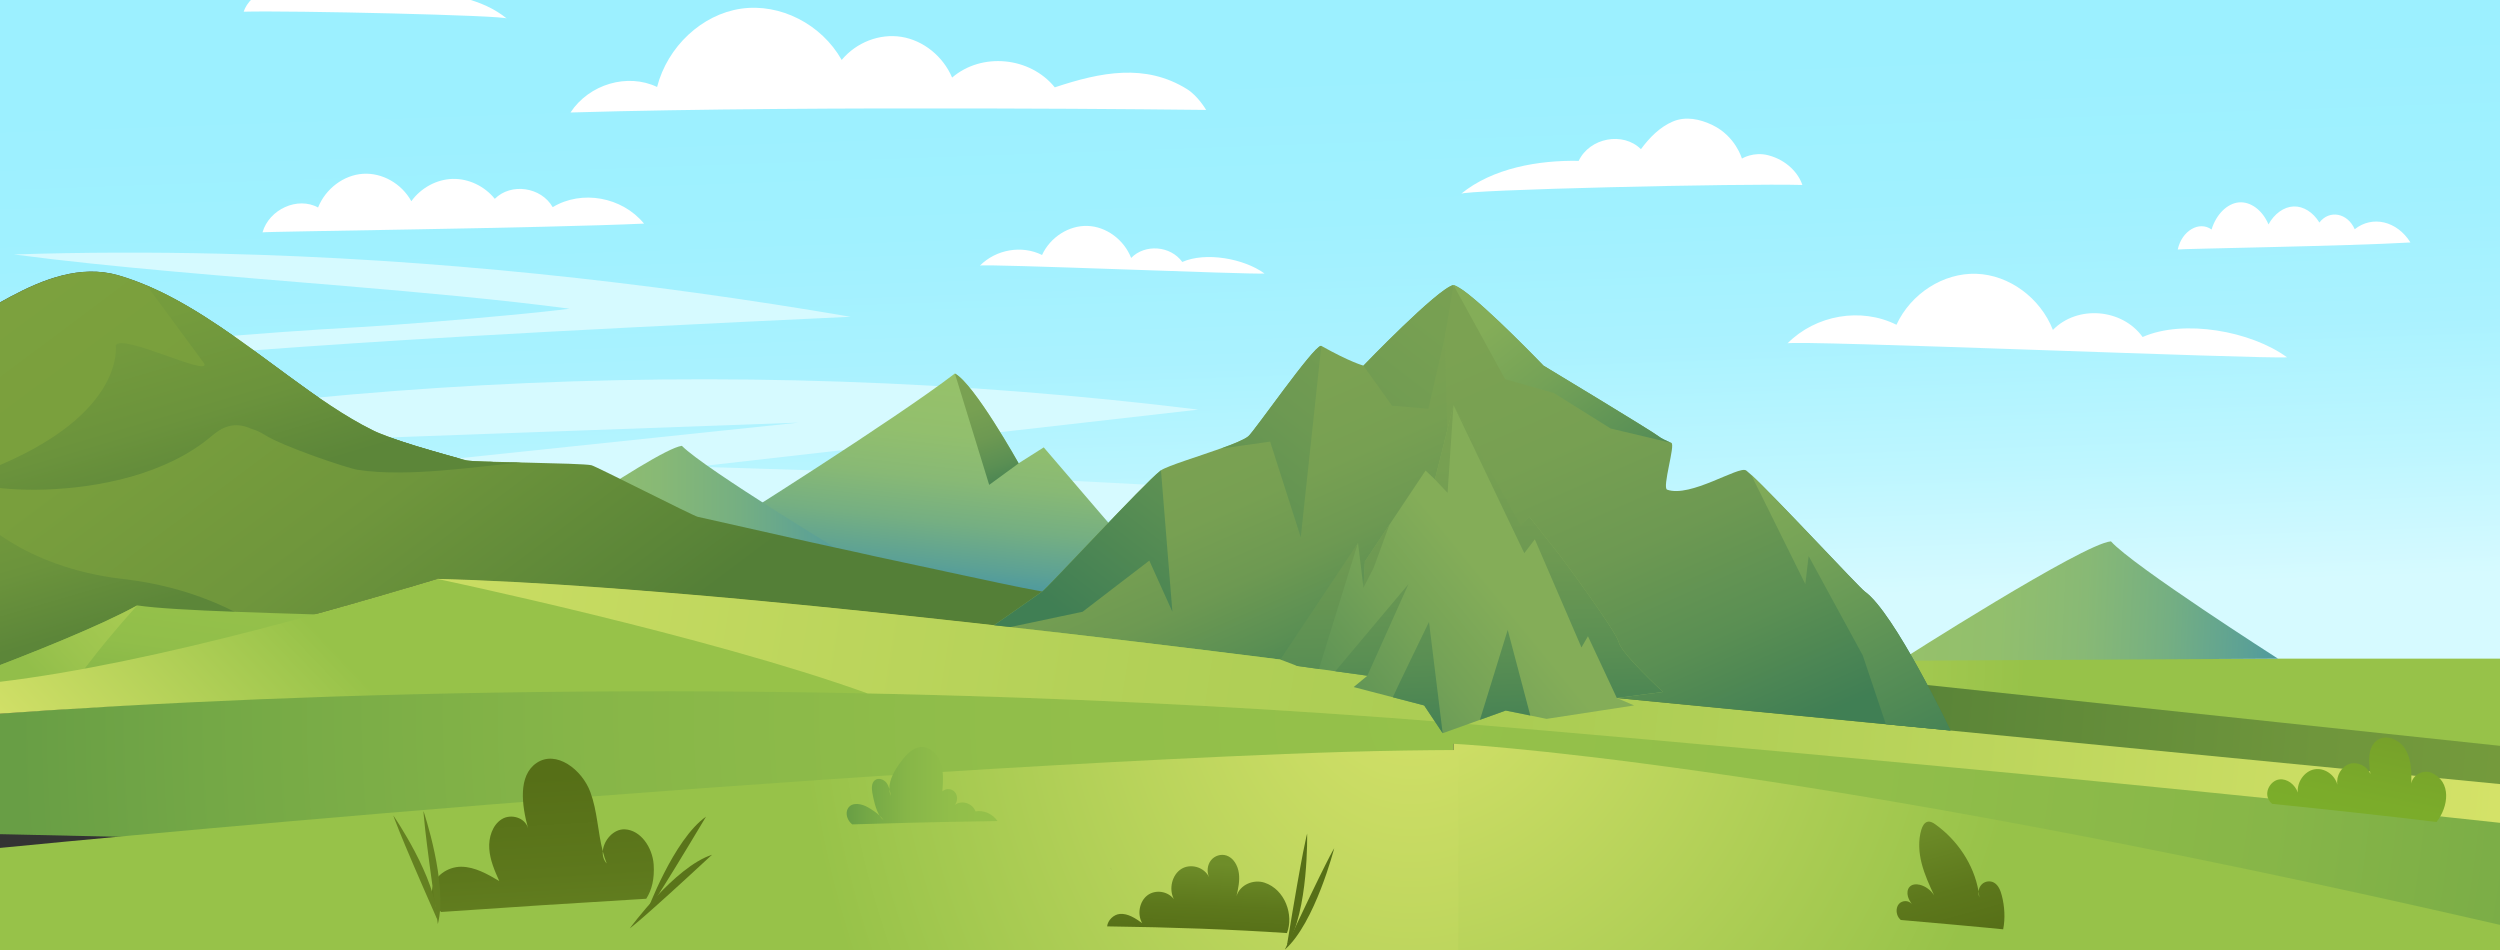 <svg width="300" height="114" viewBox="0 0 300 114" fill="none" xmlns="http://www.w3.org/2000/svg">
    <rect x="0" y="0" width="300" height="114" fill="#333333" stroke="none"/>
    <defs>
        <linearGradient id="paint0_linear_740_3968" x1="145.756" y1="-11.021" x2="148.754" y2="74.069" gradientUnits="userSpaceOnUse">
            <stop offset="0.229" stop-color="#9CF0FF"/>
            <stop offset="0.445" stop-color="#A0F1FF"/>
            <stop offset="0.638" stop-color="#AAF2FF"/>
            <stop offset="0.823" stop-color="#BDF6FF"/>
            <stop offset="1" stop-color="#D6FAFF"/>
        </linearGradient>
        <radialGradient id="paint1_radial_740_3968" cx="0" cy="0" r="1" gradientUnits="userSpaceOnUse" gradientTransform="translate(169.134 76.737) scale(74.243 78.855)">
            <stop stop-color="#D8E36B"/>
            <stop offset="0.863" stop-color="#A0C74E"/>
            <stop offset="1" stop-color="#97C249"/>
        </radialGradient>
        <linearGradient id="paint2_linear_740_3968" x1="115.419" y1="69.973" x2="118.03" y2="46.444" gradientUnits="userSpaceOnUse">
            <stop stop-color="#4F9A9E"/>
            <stop offset="0.086" stop-color="#5CA195"/>
            <stop offset="0.297" stop-color="#75AF82"/>
            <stop offset="0.516" stop-color="#88B975"/>
            <stop offset="0.745" stop-color="#92BF6D"/>
            <stop offset="1" stop-color="#96C16A"/>
        </linearGradient>
        <linearGradient id="paint3_linear_740_3968" x1="121.064" y1="59.102" x2="116.398" y2="44.915" gradientUnits="userSpaceOnUse">
            <stop stop-color="#407F54"/>
            <stop offset="0.006" stop-color="#417F54"/>
            <stop offset="0.236" stop-color="#5A8F53"/>
            <stop offset="0.473" stop-color="#6D9952"/>
            <stop offset="0.722" stop-color="#77A052"/>
            <stop offset="1" stop-color="#7BA252"/>
        </linearGradient>
        <linearGradient id="paint4_linear_740_3968" x1="102.069" y1="61.303" x2="57.204" y2="61.303" gradientUnits="userSpaceOnUse">
            <stop stop-color="#4F9A9E"/>
            <stop offset="0.086" stop-color="#5CA195"/>
            <stop offset="0.297" stop-color="#75AF82"/>
            <stop offset="0.516" stop-color="#88B975"/>
            <stop offset="0.745" stop-color="#92BF6D"/>
            <stop offset="1" stop-color="#96C16A"/>
        </linearGradient>
        <linearGradient id="paint5_linear_740_3968" x1="273.599" y1="73.815" x2="228.362" y2="71.714" gradientUnits="userSpaceOnUse">
            <stop stop-color="#4F9A9E"/>
            <stop offset="0.086" stop-color="#5CA195"/>
            <stop offset="0.297" stop-color="#75AF82"/>
            <stop offset="0.516" stop-color="#88B975"/>
            <stop offset="0.745" stop-color="#92BF6D"/>
            <stop offset="1" stop-color="#96C16A"/>
        </linearGradient>
        <linearGradient id="paint6_linear_740_3968" x1="79.424" y1="75.113" x2="28.227" y2="6.635" gradientUnits="userSpaceOnUse">
            <stop stop-color="#547F37"/>
            <stop offset="0.098" stop-color="#5C8638"/>
            <stop offset="0.378" stop-color="#6F963C"/>
            <stop offset="0.672" stop-color="#799F3D"/>
            <stop offset="1" stop-color="#7DA23E"/>
        </linearGradient>
        <linearGradient id="paint7_linear_740_3968" x1="158.356" y1="83.683" x2="144.429" y2="51.76" gradientUnits="userSpaceOnUse">
            <stop stop-color="#407F54"/>
            <stop offset="0.006" stop-color="#417F54"/>
            <stop offset="0.236" stop-color="#5A8F53"/>
            <stop offset="0.473" stop-color="#6D9952"/>
            <stop offset="0.722" stop-color="#77A052"/>
            <stop offset="1" stop-color="#7BA252"/>
        </linearGradient>
        <linearGradient id="paint8_linear_740_3968" x1="174.418" y1="79.91" x2="46.886" y2="79.91" gradientUnits="userSpaceOnUse">
            <stop stop-color="#747D25"/>
            <stop offset="1" stop-color="#485609"/>
        </linearGradient>
        <radialGradient id="paint9_radial_740_3968" cx="0" cy="0" r="1" gradientUnits="userSpaceOnUse" gradientTransform="translate(172.263 85.43) scale(169.346 179.865)">
            <stop stop-color="#95C14A"/>
            <stop offset="0.314" stop-color="#91BE4A"/>
            <stop offset="0.596" stop-color="#87B648"/>
            <stop offset="0.864" stop-color="#74A846"/>
            <stop offset="1" stop-color="#689E45"/>
        </radialGradient>
        <radialGradient id="paint10_radial_740_3968" cx="0" cy="0" r="1" gradientUnits="userSpaceOnUse" gradientTransform="translate(169.7 74.194) scale(74.485 99.815)">
            <stop stop-color="#D8E36B"/>
            <stop offset="0.863" stop-color="#A0C74E"/>
            <stop offset="1" stop-color="#97C249"/>
        </radialGradient>
        <linearGradient id="paint11_linear_740_3968" x1="29.919" y1="58.149" x2="19.56" y2="22.962" gradientUnits="userSpaceOnUse">
            <stop stop-color="#5C8639"/>
            <stop offset="0.273" stop-color="#6B933C"/>
            <stop offset="0.616" stop-color="#759C3D"/>
            <stop offset="1" stop-color="#799F3E"/>
        </linearGradient>
        <linearGradient id="paint12_linear_740_3968" x1="11.271" y1="75.245" x2="2.19" y2="44.396" gradientUnits="userSpaceOnUse">
            <stop stop-color="#5C8639"/>
            <stop offset="0.273" stop-color="#6B933C"/>
            <stop offset="0.616" stop-color="#759C3D"/>
            <stop offset="1" stop-color="#799F3E"/>
        </linearGradient>
        <linearGradient id="paint13_linear_740_3968" x1="133.361" y1="104.434" x2="133.262" y2="104.072" gradientUnits="userSpaceOnUse">
            <stop stop-color="#60802D"/>
            <stop offset="0.409" stop-color="#628934"/>
            <stop offset="1" stop-color="#689E45"/>
        </linearGradient>
        <linearGradient id="paint14_linear_740_3968" x1="21.717" y1="91.067" x2="24.337" y2="72.075" gradientUnits="userSpaceOnUse">
            <stop stop-color="#689E45"/>
            <stop offset="0.136" stop-color="#74A846"/>
            <stop offset="0.404" stop-color="#87B648"/>
            <stop offset="0.686" stop-color="#91BE4A"/>
            <stop offset="1" stop-color="#95C14A"/>
        </linearGradient>
        <linearGradient id="paint15_linear_740_3968" x1="9.104" y1="83.118" x2="8.926" y2="83.118" gradientUnits="userSpaceOnUse">
            <stop stop-color="#689E45"/>
            <stop offset="0.136" stop-color="#74A846"/>
            <stop offset="0.404" stop-color="#87B648"/>
            <stop offset="0.686" stop-color="#91BE4A"/>
            <stop offset="1" stop-color="#95C14A"/>
        </linearGradient>
        <linearGradient id="paint16_linear_740_3968" x1="165.407" y1="86.379" x2="165.384" y2="86.379" gradientUnits="userSpaceOnUse">
            <stop stop-color="#D8E36B"/>
            <stop offset="0.863" stop-color="#A0C74E"/>
            <stop offset="1" stop-color="#97C249"/>
        </linearGradient>
        <linearGradient id="paint17_linear_740_3968" x1="3.24" y1="79.855" x2="13.564" y2="70.385" gradientUnits="userSpaceOnUse">
            <stop stop-color="#92BE4A"/>
            <stop offset="0.398" stop-color="#9CC44E"/>
            <stop offset="1" stop-color="#A8CB52"/>
        </linearGradient>
        <linearGradient id="paint18_linear_740_3968" x1="38.236" y1="132.336" x2="66.448" y2="105.463" gradientUnits="userSpaceOnUse">
            <stop stop-color="#D8E36B"/>
            <stop offset="0.863" stop-color="#A0C74E"/>
            <stop offset="1" stop-color="#97C249"/>
        </linearGradient>
        <linearGradient id="paint19_linear_740_3968" x1="188.827" y1="91.4" x2="4.644" y2="61.509" gradientUnits="userSpaceOnUse">
            <stop stop-color="#A8CB52"/>
            <stop offset="0.32" stop-color="#B4D158"/>
            <stop offset="0.891" stop-color="#D2E167"/>
            <stop offset="1" stop-color="#D9E56A"/>
        </linearGradient>
        <linearGradient id="paint20_linear_740_3968" x1="64.472" y1="93.189" x2="66.181" y2="121.796" gradientUnits="userSpaceOnUse">
            <stop stop-color="#566F17"/>
            <stop offset="0.409" stop-color="#5D781C"/>
            <stop offset="1" stop-color="#6E8D29"/>
        </linearGradient>
        <linearGradient id="paint21_linear_740_3968" x1="235.028" y1="112.987" x2="231.107" y2="98.671" gradientUnits="userSpaceOnUse">
            <stop stop-color="#566F17"/>
            <stop offset="0.409" stop-color="#5D781C"/>
            <stop offset="1" stop-color="#6E8D29"/>
        </linearGradient>
        <linearGradient id="paint22_linear_740_3968" x1="143.736" y1="112.2" x2="144.092" y2="103.617" gradientUnits="userSpaceOnUse">
            <stop stop-color="#566F17"/>
            <stop offset="0.409" stop-color="#5D781C"/>
            <stop offset="1" stop-color="#6E8D29"/>
        </linearGradient>
        <linearGradient id="paint23_linear_740_3968" x1="141.122" y1="84.187" x2="187.221" y2="24.409" gradientUnits="userSpaceOnUse">
            <stop stop-color="#407F54"/>
            <stop offset="0.006" stop-color="#417F54"/>
            <stop offset="0.236" stop-color="#5A8F53"/>
            <stop offset="0.473" stop-color="#6D9952"/>
            <stop offset="0.722" stop-color="#77A052"/>
            <stop offset="1" stop-color="#7BA252"/>
        </linearGradient>
        <linearGradient id="paint24_linear_740_3968" x1="136.333" y1="80.551" x2="182.543" y2="20.629" gradientUnits="userSpaceOnUse">
            <stop stop-color="#407F54"/>
            <stop offset="0.006" stop-color="#417F54"/>
            <stop offset="0.236" stop-color="#5A8F53"/>
            <stop offset="0.473" stop-color="#6D9952"/>
            <stop offset="0.722" stop-color="#77A052"/>
            <stop offset="1" stop-color="#7BA252"/>
        </linearGradient>
        <linearGradient id="paint25_linear_740_3968" x1="129.449" y1="74.98" x2="175.456" y2="15.321" gradientUnits="userSpaceOnUse">
            <stop stop-color="#407F54"/>
            <stop offset="0.006" stop-color="#417F54"/>
            <stop offset="0.236" stop-color="#5A8F53"/>
            <stop offset="0.473" stop-color="#6D9952"/>
            <stop offset="0.722" stop-color="#77A052"/>
            <stop offset="1" stop-color="#7BA252"/>
        </linearGradient>
        <linearGradient id="paint26_linear_740_3968" x1="96.575" y1="96.971" x2="30.933" y2="123.067" gradientUnits="userSpaceOnUse">
            <stop stop-color="#566F17"/>
            <stop offset="0.409" stop-color="#5D781C"/>
            <stop offset="1" stop-color="#6E8D29"/>
        </linearGradient>
        <linearGradient id="paint27_linear_740_3968" x1="97.547" y1="99.506" x2="32.002" y2="125.564" gradientUnits="userSpaceOnUse">
            <stop stop-color="#566F17"/>
            <stop offset="0.409" stop-color="#5D781C"/>
            <stop offset="1" stop-color="#6E8D29"/>
        </linearGradient>
        <linearGradient id="paint28_linear_740_3968" x1="90.925" y1="86.105" x2="27.248" y2="111.42" gradientUnits="userSpaceOnUse">
            <stop stop-color="#566F17"/>
            <stop offset="0.409" stop-color="#5D781C"/>
            <stop offset="1" stop-color="#6E8D29"/>
        </linearGradient>
        <linearGradient id="paint29_linear_740_3968" x1="92.961" y1="86.019" x2="26.485" y2="112.446" gradientUnits="userSpaceOnUse">
            <stop stop-color="#566F17"/>
            <stop offset="0.409" stop-color="#5D781C"/>
            <stop offset="1" stop-color="#6E8D29"/>
        </linearGradient>
        <linearGradient id="paint30_linear_740_3968" x1="108.19" y1="127.541" x2="42.321" y2="153.728" gradientUnits="userSpaceOnUse">
            <stop stop-color="#566F17"/>
            <stop offset="0.409" stop-color="#5D781C"/>
            <stop offset="1" stop-color="#6E8D29"/>
        </linearGradient>
        <linearGradient id="paint31_linear_740_3968" x1="108.915" y1="129.004" x2="43.228" y2="155.119" gradientUnits="userSpaceOnUse">
            <stop stop-color="#566F17"/>
            <stop offset="0.409" stop-color="#5D781C"/>
            <stop offset="1" stop-color="#6E8D29"/>
        </linearGradient>
        <linearGradient id="paint32_linear_740_3968" x1="220.086" y1="84.534" x2="373.782" y2="97.384" gradientUnits="userSpaceOnUse">
            <stop stop-color="#547F37"/>
            <stop offset="0.098" stop-color="#5C8638"/>
            <stop offset="0.378" stop-color="#6F963C"/>
            <stop offset="0.672" stop-color="#799F3D"/>
            <stop offset="1" stop-color="#7DA23E"/>
        </linearGradient>
        <linearGradient id="paint33_linear_740_3968" x1="173.36" y1="82.708" x2="310.274" y2="97.862" gradientUnits="userSpaceOnUse">
            <stop stop-color="#A8CB52"/>
            <stop offset="0.32" stop-color="#B4D158"/>
            <stop offset="0.891" stop-color="#D2E167"/>
            <stop offset="1" stop-color="#D9E56A"/>
        </linearGradient>
        <linearGradient id="paint34_linear_740_3968" x1="206.699" y1="90.972" x2="183.476" y2="37.744" gradientUnits="userSpaceOnUse">
            <stop stop-color="#407F54"/>
            <stop offset="0.006" stop-color="#417F54"/>
            <stop offset="0.236" stop-color="#5A8F53"/>
            <stop offset="0.473" stop-color="#6D9952"/>
            <stop offset="0.722" stop-color="#77A052"/>
            <stop offset="1" stop-color="#7BA252"/>
        </linearGradient>
        <radialGradient id="paint35_radial_740_3968" cx="0" cy="0" r="1" gradientUnits="userSpaceOnUse" gradientTransform="translate(172.262 85.43) scale(169.347 179.866)">
            <stop stop-color="#95C14A"/>
            <stop offset="0.314" stop-color="#91BE4A"/>
            <stop offset="0.596" stop-color="#87B648"/>
            <stop offset="0.864" stop-color="#74A846"/>
            <stop offset="1" stop-color="#689E45"/>
        </radialGradient>
        <linearGradient id="paint36_linear_740_3968" x1="152.419" y1="96.903" x2="181.416" y2="73.245" gradientUnits="userSpaceOnUse">
            <stop stop-color="#407F54"/>
            <stop offset="0.111" stop-color="#498555"/>
            <stop offset="0.7" stop-color="#74A257"/>
            <stop offset="1" stop-color="#84AD58"/>
        </linearGradient>
        <linearGradient id="paint37_linear_740_3968" x1="165.167" y1="90.112" x2="163.288" y2="43.41" gradientUnits="userSpaceOnUse">
            <stop stop-color="#407F54"/>
            <stop offset="0.006" stop-color="#417F54"/>
            <stop offset="0.236" stop-color="#5A8F53"/>
            <stop offset="0.473" stop-color="#6D9952"/>
            <stop offset="0.722" stop-color="#77A052"/>
            <stop offset="1" stop-color="#7BA252"/>
        </linearGradient>
        <linearGradient id="paint38_linear_740_3968" x1="170.28" y1="89.9" x2="168.401" y2="43.211" gradientUnits="userSpaceOnUse">
            <stop stop-color="#407F54"/>
            <stop offset="0.006" stop-color="#417F54"/>
            <stop offset="0.236" stop-color="#5A8F53"/>
            <stop offset="0.473" stop-color="#6D9952"/>
            <stop offset="0.722" stop-color="#77A052"/>
            <stop offset="1" stop-color="#7BA252"/>
        </linearGradient>
        <linearGradient id="paint39_linear_740_3968" x1="180.737" y1="89.478" x2="178.858" y2="42.779" gradientUnits="userSpaceOnUse">
            <stop stop-color="#407F54"/>
            <stop offset="0.006" stop-color="#417F54"/>
            <stop offset="0.236" stop-color="#5A8F53"/>
            <stop offset="0.473" stop-color="#6D9952"/>
            <stop offset="0.722" stop-color="#77A052"/>
            <stop offset="1" stop-color="#7BA252"/>
        </linearGradient>
        <linearGradient id="paint40_linear_740_3968" x1="187.834" y1="89.183" x2="185.956" y2="42.503" gradientUnits="userSpaceOnUse">
            <stop stop-color="#407F54"/>
            <stop offset="0.006" stop-color="#417F54"/>
            <stop offset="0.236" stop-color="#5A8F53"/>
            <stop offset="0.473" stop-color="#6D9952"/>
            <stop offset="0.722" stop-color="#77A052"/>
            <stop offset="1" stop-color="#7BA252"/>
        </linearGradient>
        <linearGradient id="paint41_linear_740_3968" x1="174.638" y1="89.725" x2="172.759" y2="43.032" gradientUnits="userSpaceOnUse">
            <stop stop-color="#407F54"/>
            <stop offset="0.006" stop-color="#417F54"/>
            <stop offset="0.236" stop-color="#5A8F53"/>
            <stop offset="0.473" stop-color="#6D9952"/>
            <stop offset="0.722" stop-color="#77A052"/>
            <stop offset="1" stop-color="#7BA252"/>
        </linearGradient>
        <linearGradient id="paint42_linear_740_3968" x1="166.03" y1="90.079" x2="164.152" y2="43.379" gradientUnits="userSpaceOnUse">
            <stop stop-color="#407F54"/>
            <stop offset="0.006" stop-color="#417F54"/>
            <stop offset="0.236" stop-color="#5A8F53"/>
            <stop offset="0.473" stop-color="#6D9952"/>
            <stop offset="0.722" stop-color="#77A052"/>
            <stop offset="1" stop-color="#7BA252"/>
        </linearGradient>
        <linearGradient id="paint43_linear_740_3968" x1="158.963" y1="90.364" x2="157.084" y2="43.666" gradientUnits="userSpaceOnUse">
            <stop stop-color="#407F54"/>
            <stop offset="0.006" stop-color="#417F54"/>
            <stop offset="0.236" stop-color="#5A8F53"/>
            <stop offset="0.473" stop-color="#6D9952"/>
            <stop offset="0.722" stop-color="#77A052"/>
            <stop offset="1" stop-color="#7BA252"/>
        </linearGradient>
        <linearGradient id="paint44_linear_740_3968" x1="200.015" y1="62.979" x2="180.685" y2="37.571" gradientUnits="userSpaceOnUse">
            <stop stop-color="#407F54"/>
            <stop offset="0.111" stop-color="#498555"/>
            <stop offset="0.7" stop-color="#74A257"/>
            <stop offset="1" stop-color="#84AD58"/>
        </linearGradient>
        <linearGradient id="paint45_linear_740_3968" x1="231.646" y1="92.764" x2="212.105" y2="54.787" gradientUnits="userSpaceOnUse">
            <stop stop-color="#407F54"/>
            <stop offset="0.111" stop-color="#498555"/>
            <stop offset="0.7" stop-color="#74A257"/>
            <stop offset="1" stop-color="#84AD58"/>
        </linearGradient>
        <linearGradient id="paint46_linear_740_3968" x1="285.575" y1="80.645" x2="280.735" y2="104.166" gradientUnits="userSpaceOnUse">
            <stop stop-color="#6E8D29"/>
            <stop offset="0.031" stop-color="#6F8F29"/>
            <stop offset="0.332" stop-color="#77A22A"/>
            <stop offset="0.648" stop-color="#7BAC2A"/>
            <stop offset="1" stop-color="#7DB02A"/>
        </linearGradient>
        <linearGradient id="paint47_linear_740_3968" x1="119.704" y1="94.287" x2="101.6" y2="94.287" gradientUnits="userSpaceOnUse">
            <stop stop-color="#95C14A"/>
            <stop offset="0.314" stop-color="#91BE4A"/>
            <stop offset="0.596" stop-color="#87B648"/>
            <stop offset="0.864" stop-color="#74A846"/>
            <stop offset="1" stop-color="#689E45"/>
        </linearGradient>
    </defs>
<path d="M174.416 -12H-6.994V39.005C-4.04 40.527 5.025 30.372 14.213 33.048C25.402 36.304 35.333 47.039 44.717 51.642C44.79 51.681 44.87 51.713 44.944 51.752C44.987 51.771 45.024 51.791 45.067 51.81C45.153 51.849 45.239 51.887 45.331 51.926C45.417 51.965 45.503 52.003 45.595 52.036C45.847 52.139 46.117 52.242 46.412 52.352C46.577 52.416 46.755 52.48 46.94 52.545C47.014 52.571 47.081 52.596 47.155 52.622C47.259 52.661 47.37 52.7 47.48 52.738C47.56 52.764 47.646 52.79 47.726 52.822C47.787 52.848 47.855 52.867 47.922 52.887C47.996 52.912 48.07 52.938 48.144 52.964C48.5 53.08 48.874 53.203 49.261 53.325C49.427 53.377 49.593 53.428 49.765 53.486C49.912 53.531 50.06 53.577 50.207 53.622C50.219 53.622 50.225 53.628 50.238 53.628C50.741 53.783 51.269 53.938 51.816 54.099C52.184 54.208 52.559 54.318 52.946 54.421C53.044 54.447 53.136 54.473 53.235 54.505C53.431 54.556 53.628 54.614 53.83 54.672C54.015 54.724 54.199 54.776 54.383 54.827C54.604 54.885 54.825 54.95 55.053 55.014C56.146 55.317 57.306 55.62 58.51 55.943C58.645 55.975 58.774 56.014 58.909 56.046C59.843 56.291 60.807 56.536 61.796 56.787C62.078 56.858 62.361 56.929 62.649 57.007C65.063 57.613 67.612 58.244 70.252 58.883C71.26 59.128 72.279 59.373 73.305 59.611C74.465 59.889 75.632 60.159 76.811 60.437C77.376 60.572 77.948 60.701 78.519 60.836C81.368 61.5 84.249 62.158 87.104 62.809C87.381 62.874 87.657 62.932 87.927 62.996C88.363 63.093 88.805 63.19 89.235 63.293C89.61 63.377 89.985 63.46 90.359 63.544C90.408 63.557 90.457 63.57 90.507 63.576C90.783 63.641 91.059 63.699 91.329 63.763C91.655 63.834 91.974 63.912 92.294 63.983C92.539 64.034 92.779 64.092 93.025 64.144C93.104 64.163 93.178 64.176 93.258 64.195C93.872 64.337 94.492 64.473 95.1 64.608C95.119 64.614 95.143 64.614 95.162 64.621C95.69 64.737 96.218 64.853 96.734 64.969C97.004 65.027 97.274 65.085 97.545 65.15C97.901 65.227 98.257 65.304 98.607 65.382C98.834 65.433 99.055 65.478 99.283 65.53C99.369 65.549 99.455 65.569 99.54 65.588C99.805 65.646 100.069 65.704 100.327 65.762C100.591 65.82 100.849 65.878 101.107 65.93C101.493 66.013 101.88 66.097 102.261 66.181C102.587 66.252 102.912 66.323 103.225 66.394C103.281 66.407 103.336 66.42 103.391 66.433C103.754 66.51 104.116 66.594 104.472 66.671C104.49 66.678 104.509 66.678 104.521 66.684C104.718 66.723 104.914 66.768 105.105 66.813C105.387 66.871 105.67 66.936 105.946 66.993C106.425 67.097 106.892 67.2 107.352 67.297C107.408 67.309 107.457 67.322 107.512 67.329C107.807 67.393 108.095 67.451 108.378 67.516C108.943 67.638 109.49 67.754 110.03 67.87C111.215 68.122 112.339 68.367 113.389 68.593C113.408 68.599 113.426 68.599 113.438 68.605C113.61 68.644 113.782 68.683 113.954 68.715C114.329 68.792 114.685 68.87 115.041 68.947C115.054 68.947 115.066 68.954 115.072 68.954C115.219 68.986 115.367 69.018 115.514 69.05C115.588 69.07 115.662 69.082 115.729 69.095C115.84 69.121 115.95 69.141 116.061 69.166C117.301 69.431 118.388 69.663 119.297 69.856C119.359 69.869 119.414 69.882 119.475 69.895C119.537 69.908 119.592 69.921 119.647 69.933C119.703 69.946 119.758 69.959 119.819 69.972C119.832 69.972 119.844 69.979 119.862 69.979C119.948 69.998 120.034 70.011 120.114 70.03C120.255 70.062 120.397 70.088 120.526 70.114C120.648 70.14 120.765 70.166 120.876 70.185C121.183 70.249 121.447 70.308 121.668 70.353C121.699 70.359 121.729 70.365 121.76 70.372C121.834 70.391 121.907 70.404 121.969 70.417C121.993 70.424 122.024 70.43 122.049 70.43C122.264 70.475 122.386 70.501 122.429 70.507C122.436 70.514 122.442 70.514 122.442 70.514L125.033 71.01L174.391 80.443H300.074V-12H174.416Z" fill="url(#paint0_linear_740_3968)"/>
<path d="M300.074 79.037H174.416V116.948H300.074V79.037Z" fill="url(#paint1_radial_740_3968)"/>
<path d="M74.649 57.026C62.133 58.451 49.617 59.882 37.101 61.307V56.884C47.732 55.769 58.362 54.653 68.993 53.531C77.941 52.59 86.889 51.649 95.831 50.714C85.968 51.075 76.105 51.429 66.242 51.784C59.91 52.016 53.584 52.242 47.253 52.474C43.918 52.596 40.16 52.532 37.101 51.617V47.806C44.035 47.129 50.999 46.607 57.969 46.227C86.594 44.679 115.422 45.659 143.789 49.154C120.74 51.771 97.698 54.395 74.649 57.026Z" fill="#D6FAFF"/>
<path d="M-6.994 56.633V59.811C5.756 61.036 18.567 61.513 31.365 61.629C47.585 61.784 63.798 61.365 80.017 61.172C93.344 61.01 106.665 61.004 119.985 61.591C125.506 61.836 131.027 62.177 136.542 62.661C145.625 63.454 154.678 64.614 163.65 66.291C167.212 66.955 170.78 67.651 174.293 68.528C174.336 68.541 174.379 68.547 174.422 68.56V60.688C163.675 59.779 152.915 59.037 142.149 58.419C113.469 56.768 84.734 55.994 56.017 55.272C54.328 55.227 52.633 55.188 50.938 55.143C31.611 54.647 12.149 54.176 -6.994 56.633Z" fill="#D6FAFF"/>
<path d="M93.602 64.801L88.167 70.668L143.789 75.298L125.248 53.686L122.233 55.594C122.233 55.594 116.902 46.052 114.587 44.821C107.285 50.417 87.215 63.016 87.215 63.016L93.602 64.801Z" fill="url(#paint2_linear_740_3968)"/>
<path d="M114.587 44.827L118.702 58.186L122.239 55.601C122.233 55.594 116.902 46.059 114.587 44.827Z" fill="url(#paint3_linear_740_3968)"/>
<path d="M-3.057 43.299L-2.922 45.42C1.254 44.879 5.461 44.131 7.156 43.976C14.765 43.261 22.38 42.635 29.996 42.068C38.673 41.423 47.351 40.862 56.035 40.359C62.612 39.979 69.196 39.624 75.773 39.289C84.537 38.844 93.301 38.425 102.065 38.013C77.327 33.776 51.969 31.049 26.397 30.443H26.391C18.167 30.25 9.926 30.269 1.666 30.534C13.543 32.107 27.656 33.164 41.363 34.318C50.84 35.118 60.131 35.956 68.342 37.045C65.057 37.477 58.086 38.122 51.988 38.618C48.536 38.896 45.374 39.128 43.31 39.244C36.966 39.592 30.616 40.05 24.284 40.617C15.625 41.391 5.983 41.926 -3.057 43.299Z" fill="#D6FAFF"/>
<path d="M102.07 66.877C102.07 66.877 84.586 56.297 81.822 53.499C78.543 53.912 57.202 69.115 57.202 69.115L102.07 66.877Z" fill="url(#paint4_linear_740_3968)"/>
<path d="M273.353 79.037C273.353 79.037 255.943 67.903 253.314 64.963C250.022 65.201 228.012 79.289 228.012 79.289L273.353 79.037Z" fill="url(#paint5_linear_740_3968)"/>
<path d="M-6.994 39.005V82.448C4.153 81.861 18.247 78.857 31.5 75.407C38.993 73.454 46.215 71.358 52.479 69.476C58.295 69.618 65.106 69.992 72.5 70.533C86.939 71.591 103.6 73.273 119.402 75.046H119.42C142.849 77.677 164.381 80.507 173.968 81.797H173.974C174.121 81.816 174.269 81.835 174.416 81.855V80.417L125.058 70.984L122.466 70.488C122.466 70.488 122.46 70.488 122.454 70.482C122.417 70.475 122.288 70.449 122.073 70.404C122.049 70.398 122.024 70.391 121.993 70.391C121.932 70.378 121.858 70.365 121.785 70.346C121.754 70.34 121.723 70.333 121.692 70.327C121.471 70.282 121.207 70.224 120.9 70.159C120.79 70.133 120.673 70.114 120.55 70.088C120.421 70.062 120.28 70.03 120.139 70.004C120.059 69.985 119.973 69.972 119.887 69.953C119.875 69.946 119.862 69.946 119.844 69.946C119.789 69.933 119.733 69.921 119.672 69.908C119.617 69.895 119.555 69.882 119.5 69.869C119.439 69.856 119.383 69.843 119.322 69.83C118.413 69.637 117.326 69.405 116.085 69.141C115.975 69.115 115.864 69.095 115.754 69.07C115.68 69.057 115.612 69.037 115.539 69.025C115.391 68.992 115.244 68.96 115.097 68.928C115.084 68.928 115.072 68.921 115.066 68.921C114.98 68.902 114.888 68.883 114.802 68.863C114.624 68.825 114.439 68.786 114.255 68.747C114.163 68.728 114.071 68.709 113.979 68.689C113.807 68.65 113.635 68.618 113.463 68.58C113.445 68.58 113.432 68.573 113.414 68.567C113.15 68.509 112.886 68.451 112.609 68.393C111.793 68.219 110.939 68.032 110.055 67.845C109.514 67.728 108.961 67.612 108.403 67.49C108.114 67.432 107.825 67.368 107.537 67.303C107.481 67.29 107.432 67.277 107.377 67.271C107.033 67.193 106.677 67.123 106.327 67.045C106.21 67.019 106.093 66.993 105.971 66.968C105.688 66.91 105.412 66.845 105.129 66.787C104.939 66.749 104.742 66.703 104.546 66.658C104.527 66.652 104.509 66.652 104.497 66.645C104.14 66.568 103.778 66.491 103.416 66.407C103.36 66.394 103.305 66.381 103.25 66.368C102.931 66.297 102.605 66.226 102.286 66.155C101.905 66.072 101.518 65.988 101.131 65.904C100.873 65.846 100.615 65.788 100.351 65.736C100.087 65.678 99.829 65.62 99.565 65.562C99.479 65.543 99.393 65.523 99.307 65.504C99.086 65.459 98.859 65.407 98.632 65.356C98.282 65.278 97.925 65.201 97.569 65.124C97.299 65.066 97.029 65.008 96.758 64.943C96.237 64.827 95.715 64.711 95.186 64.595C95.168 64.589 95.143 64.589 95.125 64.582C94.517 64.447 84.218 62.126 83.72 62.016C83.149 61.887 71.536 55.962 70.971 55.827C69.792 55.549 56.827 55.472 56.017 55.253C55.697 55.169 55.384 55.085 55.071 54.995C54.844 54.937 54.623 54.872 54.401 54.808C54.217 54.756 54.033 54.705 53.849 54.653C53.646 54.595 53.45 54.544 53.253 54.486C53.155 54.46 53.057 54.428 52.965 54.402C52.578 54.292 52.203 54.183 51.834 54.079C51.423 53.957 51.024 53.841 50.637 53.725C50.508 53.686 50.379 53.647 50.256 53.609C50.244 53.602 50.238 53.602 50.225 53.602C50.078 53.557 49.931 53.512 49.783 53.467C49.611 53.415 49.446 53.364 49.28 53.306C48.985 53.215 48.702 53.125 48.426 53.035C48.334 53.003 48.248 52.977 48.156 52.945C48.082 52.919 48.002 52.893 47.935 52.867C47.867 52.848 47.806 52.822 47.738 52.803C47.658 52.777 47.572 52.745 47.492 52.719C47.382 52.68 47.271 52.642 47.167 52.603C47.093 52.577 47.02 52.551 46.952 52.526C46.768 52.461 46.596 52.397 46.424 52.332C46.129 52.222 45.859 52.119 45.607 52.016C45.515 51.977 45.429 51.939 45.343 51.907C45.251 51.868 45.165 51.829 45.079 51.791C45.036 51.771 44.993 51.752 44.956 51.733C44.876 51.694 44.796 51.662 44.729 51.623C41.419 49.998 38.047 47.619 34.571 45.066C33.662 44.402 32.741 43.718 31.82 43.041C29.455 41.301 27.036 39.553 24.567 37.987C23.111 37.065 21.637 36.201 20.139 35.434L19.476 35.105C18.861 34.802 18.241 34.518 17.621 34.254C16.509 33.783 15.386 33.37 14.249 33.041H14.243C14.237 33.041 14.231 33.035 14.225 33.035C5.025 30.372 -4.04 40.52 -6.994 39.005Z" fill="url(#paint6_linear_740_3968)"/>
<path d="M174.416 34.202V81.848L173.974 81.79H173.968L171.265 81.455L121.183 75.253L119.42 75.033H119.402L119.279 75.014C119.279 75.014 121.527 73.48 125.058 70.978C125.764 70.475 137.341 57.948 139.238 56.491C139.263 56.471 139.281 56.459 139.312 56.439C140.178 55.872 143.758 54.795 146.546 53.796C148.045 53.261 149.31 52.745 149.801 52.345C150.501 51.771 157.619 41.507 158.516 41.494L158.559 41.507C162.084 43.486 163.613 43.873 163.613 43.873C163.613 43.873 172.5 34.634 174.416 34.202Z" fill="url(#paint7_linear_740_3968)"/>
<path d="M46.884 75.801L115.36 83.492L166.923 89.289C166.936 89.289 166.942 89.289 166.954 89.289C167.28 89.276 170.903 89.102 174.422 88.483V81.861C174.275 81.842 174.127 81.823 173.974 81.803L119.426 75.053C118.929 74.995 118.425 74.937 117.921 74.885C117.424 74.834 116.933 74.775 116.435 74.718C115.514 74.614 114.587 74.518 113.659 74.415C113.586 74.408 113.518 74.395 113.444 74.389C111.448 74.169 109.446 73.957 107.438 73.744C106.867 73.686 106.296 73.621 105.725 73.563C104.294 73.415 102.857 73.267 101.426 73.119C100.216 72.996 99 72.874 97.79 72.751C95.757 72.551 93.737 72.351 91.728 72.164C91.44 72.139 91.157 72.113 90.875 72.081C90.568 72.055 90.261 72.022 89.948 71.997C89.561 71.958 89.174 71.926 88.787 71.887C88.296 71.842 87.81 71.797 87.325 71.752C86.84 71.707 86.355 71.662 85.87 71.623C85.63 71.603 85.385 71.578 85.145 71.558C84.42 71.494 83.702 71.429 82.983 71.371C82.928 71.365 82.873 71.358 82.817 71.358C81.675 71.262 80.545 71.165 79.421 71.075C78.948 71.036 78.469 70.997 77.996 70.959C77.769 70.939 77.542 70.92 77.315 70.907C77.192 70.894 77.069 70.888 76.946 70.875C76.375 70.83 75.804 70.785 75.239 70.74C75.012 70.72 74.778 70.707 74.551 70.688C74.324 70.669 74.097 70.656 73.869 70.636C73.857 70.636 73.839 70.63 73.826 70.63C73.612 70.617 73.397 70.598 73.182 70.585C72.954 70.565 72.727 70.552 72.5 70.533C59.48 73.441 46.884 75.801 46.884 75.801Z" fill="url(#paint8_linear_740_3968)"/>
<path d="M174.416 86.174V104.105C174.416 104.105 -4.537 99.959 -6.994 99.953V86.174C13.715 84.498 33.496 83.512 52.025 82.957C95.788 81.648 132.421 83.492 156.581 84.937C159.818 85.13 162.827 85.323 165.603 85.517C168.876 85.743 171.824 85.968 174.416 86.174Z" fill="url(#paint9_radial_740_3968)"/>
<path d="M-7 102.438V122C-7 122 128.901 107.718 175 121.551V90C172.862 90.008 170.693 90.033 168.506 90.065C163.817 90.139 159.017 90.286 154.15 90.481C81.619 93.428 -7 102.438 -7 102.438Z" fill="url(#paint10_radial_740_3968)"/>
<path d="M78.85 10.437C80.097 5.588 84.23 1.727 88.916 1.043C93.602 0.36 98.57 2.881 101.002 7.194C102.758 5.079 105.547 4.002 108.169 4.422C110.791 4.841 113.162 6.743 114.255 9.309C117.799 6.253 123.602 6.807 126.575 10.482C132.096 8.645 137.433 7.587 142.432 10.688C143.758 11.507 144.735 13.19 144.735 13.19C144.735 13.19 98.447 12.616 68.459 13.499C70.694 10.095 75.3 8.741 78.85 10.437Z" fill="white"/>
<path d="M38.169 24.898C39.072 22.642 41.24 21.011 43.543 20.856C45.852 20.701 48.192 22.023 49.359 24.144C50.526 22.532 52.393 21.526 54.303 21.468C56.213 21.417 58.129 22.32 59.376 23.86C61.322 21.913 64.934 22.429 66.322 24.86C69.81 22.752 74.643 23.622 77.284 26.833C65.462 27.374 31.512 27.78 31.5 27.884C32.311 25.092 35.725 23.564 38.169 24.898Z" fill="white"/>
<path d="M117.59 31.875C119.531 29.921 122.626 29.392 125.045 30.598C126.034 28.457 128.257 27.039 130.499 27.11C132.741 27.181 134.878 28.754 135.738 30.953C137.402 29.244 140.466 29.483 141.873 31.436C144.679 30.198 149.273 31.017 151.742 32.822C150.348 32.971 117.848 31.617 117.59 31.875Z" fill="white"/>
<path d="M29.24 1.404C29.584 0.347 30.665 -0.898 32.391 -1.342C33.766 -1.697 34.829 -1.033 34.829 -1.033C34.829 -1.033 35.406 -3.09 37.543 -4.128C38.71 -4.695 40.031 -4.966 41.222 -4.463C42.413 -3.96 43.384 -2.98 44.17 -1.903C45.816 -3.547 48.911 -2.967 49.931 -0.827C53.621 -0.898 57.896 -0.169 60.819 2.229C60.745 1.843 34.743 1.243 29.24 1.404Z" fill="white"/>
<path d="M265.388 27.542C265.941 25.724 267.261 24.415 268.668 24.286C270.074 24.163 271.505 25.227 272.217 26.929C272.93 25.634 274.066 24.821 275.233 24.776C276.4 24.731 277.566 25.459 278.328 26.704C279.519 25.137 281.718 25.55 282.565 27.51C284.69 25.814 287.644 26.517 289.253 29.096C282.043 29.528 261.335 29.857 261.329 29.94C261.814 27.697 263.896 26.465 265.388 27.542Z" fill="white"/>
<path d="M214.494 41.21C217.896 37.78 223.332 36.852 227.575 38.973C229.307 35.221 233.213 32.726 237.15 32.855C241.086 32.983 244.839 35.736 246.349 39.592C249.267 36.588 254.646 37.013 257.115 40.443C262.041 38.27 270.104 39.715 274.44 42.874C271.977 43.125 214.942 40.759 214.494 41.21Z" fill="white"/>
<path d="M216.282 22.197C215.84 20.824 214.433 19.212 212.192 18.632C210.411 18.167 209.029 19.031 209.029 19.031C209.029 19.031 208.28 16.362 205.51 15.015C203.993 14.28 202.286 13.925 200.738 14.583C199.19 15.24 197.937 16.51 196.912 17.903C194.775 15.769 190.764 16.523 189.444 19.302C184.654 19.212 179.114 20.153 175.319 23.267C175.411 22.771 209.145 21.991 216.282 22.197Z" fill="white"/>
<path d="M-3.057 57C-7.436 58.573 14.44 61.649 25.433 52.3C26.557 51.346 28.018 50.475 30.18 51.462L30.26 51.487C30.788 51.642 31.285 51.881 31.752 52.177C33.908 53.557 41.683 56.188 42.936 56.381C49.016 57.309 57.141 55.962 62.576 55.511C61.63 55.446 59.745 55.601 59.051 55.42C58.916 55.388 58.344 55.401 58.209 55.395C57.079 55.362 56.809 55.337 56.005 55.259C55.673 55.227 55.372 55.092 55.059 55.001C54.831 54.943 54.61 54.879 54.389 54.814C54.205 54.763 54.021 54.711 53.837 54.66C53.634 54.602 53.437 54.55 53.241 54.492C53.143 54.466 53.044 54.434 52.952 54.408C52.565 54.299 52.191 54.189 51.822 54.086C51.411 53.963 51.012 53.847 50.625 53.731C50.496 53.693 50.367 53.654 50.244 53.615C50.232 53.609 50.225 53.609 50.213 53.609C50.066 53.564 49.918 53.519 49.771 53.473C49.599 53.422 49.433 53.37 49.267 53.312C48.973 53.222 48.69 53.132 48.414 53.041C48.322 53.009 48.236 52.983 48.144 52.951C48.07 52.925 47.99 52.9 47.922 52.874C47.855 52.854 47.794 52.829 47.726 52.809C47.646 52.783 47.56 52.751 47.48 52.725C47.37 52.687 47.259 52.648 47.155 52.609C47.081 52.584 47.007 52.558 46.94 52.532C46.756 52.468 46.584 52.403 46.412 52.339C46.117 52.229 45.847 52.126 45.595 52.023C45.503 51.984 45.417 51.945 45.331 51.913C45.239 51.874 45.153 51.836 45.067 51.797C45.024 51.778 44.981 51.758 44.944 51.739C44.864 51.7 44.784 51.668 44.717 51.629C41.407 50.005 38.035 47.626 34.559 45.072C33.65 44.408 32.729 43.725 31.808 43.048C29.443 41.307 27.023 39.56 24.555 37.993C23.099 37.071 21.625 36.207 20.127 35.44L19.463 35.111L17.609 34.26L24.53 43.648C25.058 45.227 14.514 39.921 13.887 41.462C13.881 41.468 15.238 50.424 -3.057 57Z" fill="url(#paint11_linear_740_3968)"/>
<path d="M-6.994 56.504V82.448C4.153 81.861 18.247 78.857 31.5 75.407C28.767 73.531 23.136 70.436 14.777 69.482C2.501 68.077 -3.032 61.655 -3.032 61.655L-6.994 56.504Z" fill="url(#paint12_linear_740_3968)"/>
<path d="M133.208 104.092C133.281 104.201 133.349 104.305 133.423 104.414C133.362 104.298 133.288 104.189 133.208 104.092Z" fill="url(#paint13_linear_740_3968)"/>
<path d="M-6.994 82.448C-1.829 82.132 3.508 81.919 9.109 81.674C19.181 81.242 29.732 80.926 39.939 80.694H39.957C39.957 80.694 64.774 74.589 47.118 74.015C33.312 73.57 21.072 73.331 16.46 72.648C15.914 72.951 15.312 73.26 14.661 73.589C9.453 76.188 1.217 79.418 -6.994 82.448Z" fill="url(#paint14_linear_740_3968)"/>
<path d="M8.931 82.848C8.912 83.041 8.968 83.234 9.103 83.383C9.035 83.209 8.974 83.035 8.931 82.848Z" fill="url(#paint15_linear_740_3968)"/>
<path d="M165.382 86.265C165.382 86.342 165.388 86.413 165.407 86.49C165.4 86.419 165.394 86.342 165.382 86.265Z" fill="url(#paint16_linear_740_3968)"/>
<path d="M-6.994 82.448C-1.829 82.132 3.508 81.919 9.109 81.674C12.192 77.303 16.466 72.654 16.466 72.654C15.92 72.957 15.318 73.267 14.667 73.596C9.453 76.188 1.217 79.418 -6.994 82.448Z" fill="url(#paint17_linear_740_3968)"/>
<path d="M174.416 81.855V86.736C153.707 85.059 133.889 84.04 115.354 83.492C111.547 83.376 107.8 83.286 104.103 83.209C71.886 82.551 44.053 83.26 22.908 84.279C10.472 84.879 0.345 85.581 -7 86.168V82.442C10.448 81.526 35.117 74.685 52.473 69.469H52.479C58.295 69.611 65.106 69.985 72.5 70.527C72.727 70.546 72.954 70.559 73.182 70.578C73.397 70.598 73.612 70.611 73.826 70.623C73.839 70.623 73.851 70.623 73.869 70.63C74.097 70.649 74.324 70.662 74.551 70.681C74.778 70.701 75.012 70.714 75.239 70.733C75.804 70.778 76.375 70.823 76.946 70.868C77.069 70.881 77.192 70.888 77.315 70.901C77.542 70.92 77.769 70.939 77.996 70.952C78.469 70.991 78.942 71.03 79.421 71.068C80.545 71.159 81.675 71.255 82.817 71.352C82.873 71.358 82.928 71.358 82.983 71.365C83.702 71.423 84.42 71.487 85.145 71.552C85.385 71.571 85.624 71.597 85.87 71.616C86.355 71.661 86.84 71.707 87.325 71.745C87.81 71.79 88.296 71.835 88.787 71.881C89.174 71.913 89.561 71.952 89.948 71.99C90.255 72.016 90.562 72.048 90.875 72.074C91.157 72.1 91.446 72.126 91.728 72.158C93.737 72.345 95.757 72.545 97.79 72.745C99 72.861 100.21 72.983 101.42 73.112C102.851 73.26 104.288 73.409 105.719 73.557C106.29 73.615 106.861 73.673 107.432 73.737C109.434 73.95 111.442 74.163 113.438 74.382C113.512 74.389 113.579 74.395 113.653 74.408C114.581 74.511 115.502 74.608 116.429 74.711C116.927 74.769 117.424 74.821 117.915 74.879C118.419 74.93 118.922 74.988 119.42 75.046C142.849 77.677 164.381 80.507 173.968 81.797C174.121 81.816 174.275 81.835 174.416 81.855Z" fill="url(#paint18_linear_740_3968)"/>
<path d="M174.416 81.855V86.736C153.707 85.059 133.889 84.04 115.354 83.492C111.547 83.376 107.8 83.286 104.103 83.209C84.973 76.304 52.479 69.469 52.479 69.469C58.295 69.611 65.106 69.985 72.5 70.527C72.727 70.546 72.954 70.559 73.181 70.578C73.397 70.598 73.611 70.611 73.826 70.623C73.839 70.623 73.851 70.623 73.869 70.63C74.097 70.649 74.324 70.662 74.551 70.681C74.778 70.701 75.012 70.714 75.239 70.733C75.804 70.778 76.375 70.823 76.946 70.868C77.069 70.881 77.192 70.888 77.315 70.901C77.542 70.92 77.769 70.939 77.996 70.952C78.469 70.991 78.942 71.03 79.421 71.068C80.545 71.159 81.675 71.255 82.817 71.352C82.873 71.358 82.928 71.358 82.983 71.365C83.702 71.423 84.42 71.487 85.145 71.552C85.384 71.571 85.624 71.597 85.87 71.616C86.355 71.661 86.84 71.707 87.325 71.745C87.81 71.79 88.295 71.835 88.787 71.881C89.174 71.913 89.561 71.952 89.947 71.99C90.254 72.016 90.562 72.048 90.875 72.074C91.157 72.1 91.446 72.126 91.728 72.158C93.737 72.345 95.757 72.545 97.79 72.745C99 72.861 100.21 72.983 101.42 73.112C102.85 73.26 104.288 73.409 105.718 73.557C106.29 73.615 106.861 73.673 107.432 73.737C109.434 73.95 111.442 74.163 113.438 74.382C113.512 74.389 113.579 74.395 113.653 74.408C114.58 74.511 115.502 74.608 116.429 74.711C116.926 74.769 117.424 74.821 117.915 74.879C118.419 74.93 118.922 74.988 119.42 75.046C142.849 77.677 164.381 80.507 173.967 81.797C174.121 81.816 174.274 81.835 174.416 81.855Z" fill="url(#paint19_linear_740_3968)"/>
<path d="M52.928 109.437C60.506 108.908 68.717 108.379 77.548 107.851C78.218 106.813 78.556 105.465 78.439 103.718C78.285 101.7 76.903 99.63 75 99.521C73.642 99.443 72.427 100.829 72.334 102.158C72.463 102.661 72.617 103.144 72.807 103.621C72.433 103.209 72.291 102.686 72.334 102.158C71.733 99.83 71.683 97.329 70.848 95.066C69.841 92.325 66.727 89.972 64.394 91.552C62.127 93.08 62.619 96.677 63.374 99.411C63.024 98.102 61.304 97.612 60.199 98.309C59.094 99.005 58.615 100.501 58.713 101.861C58.805 103.221 59.358 104.492 59.91 105.723C58.486 104.885 56.987 104.027 55.36 104.008C53.732 103.995 51.976 105.149 51.841 106.871C51.767 107.864 52.234 108.779 52.928 109.437Z" fill="url(#paint20_linear_740_3968)"/>
<path d="M228.018 110.327C228.042 110.352 228.073 110.378 228.097 110.397C228.736 110.436 239.821 111.442 240.38 111.519C240.644 110.204 240.552 108.74 240.214 107.451C240.061 106.851 239.803 106.22 239.293 105.923C238.832 105.652 238.206 105.736 237.819 106.116C237.592 106.336 237.457 106.645 237.426 106.967C237.469 107.193 237.5 107.425 237.524 107.657C237.432 107.445 237.402 107.2 237.426 106.967C236.861 103.705 234.853 100.797 232.255 98.934C231.979 98.734 231.659 98.541 231.334 98.605C230.916 98.689 230.683 99.16 230.554 99.585C230.167 100.894 230.265 102.325 230.609 103.647C230.953 104.969 231.524 106.213 232.095 107.445C231.702 106.813 231.07 106.348 230.376 106.174C229.952 106.071 229.455 106.091 229.148 106.426C228.883 106.716 228.84 107.167 228.945 107.554C229.031 107.889 229.215 108.186 229.405 108.476C229.436 108.515 229.467 108.56 229.491 108.605C229.461 108.56 229.436 108.521 229.405 108.476C229.037 108.012 228.239 108.018 227.852 108.495C227.434 109.011 227.539 109.875 228.018 110.327Z" fill="url(#paint21_linear_740_3968)"/>
<path d="M132.857 111.165C140.571 111.268 147.848 111.526 154.432 111.971C155.273 109.83 154.223 106.735 151.73 105.916C150.428 105.491 148.788 106.155 148.377 107.541C148.585 106.639 148.788 105.704 148.665 104.782C148.542 103.86 148.014 102.938 147.173 102.661C146.522 102.448 145.76 102.68 145.318 103.234C144.876 103.789 144.79 104.627 145.097 105.272C144.508 104.04 142.868 103.576 141.75 104.279C140.632 104.988 140.233 106.69 140.866 107.896C140.123 106.929 138.649 106.716 137.691 107.438C136.733 108.16 136.438 109.714 137.064 110.778C136.254 110.198 135.357 109.591 134.38 109.675C133.637 109.733 132.925 110.436 132.857 111.165Z" fill="url(#paint22_linear_740_3968)"/>
<path d="M174.416 34.202V35.859L171.413 49.057L167.04 48.676L163.613 43.886C163.613 43.88 172.5 34.634 174.416 34.202Z" fill="url(#paint23_linear_740_3968)"/>
<path d="M158.559 41.52L156.09 64.466L152.417 52.996L146.54 53.822C148.039 53.286 149.304 52.771 149.795 52.371C150.495 51.797 157.613 41.533 158.51 41.52H158.559Z" fill="url(#paint24_linear_740_3968)"/>
<path d="M140.687 73.409L137.918 67.271L129.915 73.409L121.231 75.246L119.426 75.046H119.407L119.285 75.027C119.285 75.027 121.532 73.493 125.064 70.991C125.77 70.488 137.346 57.961 139.244 56.504C139.269 56.484 139.287 56.471 139.318 56.452L140.687 73.409Z" fill="url(#paint25_linear_740_3968)"/>
<path d="M77.622 109.437C77.622 109.437 80.809 100.746 84.722 97.999C78.586 108.276 77.622 109.437 77.622 109.437Z" fill="url(#paint26_linear_740_3968)"/>
<path d="M75.577 111.403C75.577 111.403 80.957 104.027 85.44 102.57C76.811 110.578 75.577 111.403 75.577 111.403Z" fill="url(#paint27_linear_740_3968)"/>
<path d="M47.198 97.857C47.198 97.857 52.393 105.381 52.479 110.359C47.609 99.34 47.198 97.857 47.198 97.857Z" fill="url(#paint28_linear_740_3968)"/>
<path d="M50.815 97.316C50.815 97.316 53.787 106.091 52.541 110.894C50.809 98.863 50.815 97.316 50.815 97.316Z" fill="url(#paint29_linear_740_3968)"/>
<path d="M156.858 100.024C156.858 100.024 157.048 109.353 154.426 113.479C156.385 101.487 156.858 100.024 156.858 100.024Z" fill="url(#paint30_linear_740_3968)"/>
<path d="M160.107 101.784C160.107 101.784 157.797 110.784 154.18 113.956C159.265 103.047 160.107 101.784 160.107 101.784Z" fill="url(#paint31_linear_740_3968)"/>
<path d="M300.074 94.163L198.859 86.742L174.416 81.855V76.162L300.074 89.508V94.098V94.163Z" fill="url(#paint32_linear_740_3968)"/>
<path d="M300.074 94.163V102.229L174.416 86.742V81.855L300.074 94.098V94.163Z" fill="url(#paint33_linear_740_3968)"/>
<path d="M234.061 87.664L225.42 86.819L174.416 81.848L173.372 40.45L174.416 34.196C174.674 34.254 175.054 34.466 175.515 34.795C178.543 36.929 185.218 43.873 185.218 43.873C185.218 43.873 198.33 51.778 199.03 52.352C199.319 52.584 199.859 52.854 200.566 53.145C201.069 53.357 199.429 58.535 200.056 58.76C202.838 59.76 208.654 55.878 209.52 56.446C209.544 56.465 209.569 56.478 209.593 56.497C209.728 56.6 209.913 56.761 210.134 56.968C213.075 59.676 223.117 70.52 223.774 70.984C227.311 73.493 234.061 87.664 234.061 87.664Z" fill="url(#paint34_linear_740_3968)"/>
<path d="M300.074 98.747V111.003C213.155 90.984 173.9 89.224 173.9 89.224L174.422 86.742C174.416 86.742 237.727 91.951 300.074 98.747Z" fill="url(#paint35_radial_740_3968)"/>
<path d="M194.019 83.763L196.095 84.653L185.587 86.265L180.692 85.266L173.126 87.986L170.903 84.653L162.44 82.448L164.086 81.088L155.648 79.914L154.727 79.044L162.962 65.156L163.619 70.54L163.785 67.387L171.069 56.465L172.193 57.529L174.428 48.625L182.381 63.37L183.505 62.003L187.276 66.774C187.276 66.774 193.933 75.723 194.259 77.084C194.578 78.444 199.559 83.035 199.559 83.035L194.019 83.763Z" fill="url(#paint36_linear_740_3968)"/>
<path d="M164.08 81.081L169.017 70.088L160.235 80.552L164.08 81.081Z" fill="url(#paint37_linear_740_3968)"/>
<path d="M167.138 83.673C167.096 83.66 171.48 74.627 171.48 74.627L173.12 87.986L170.897 84.653L167.138 83.673Z" fill="url(#paint38_linear_740_3968)"/>
<path d="M183.64 85.865L180.926 75.588L177.591 86.381L180.686 85.266L183.64 85.865Z" fill="url(#paint39_linear_740_3968)"/>
<path d="M199.546 83.028L194.019 83.757L190.555 76.349L189.775 77.69L184.18 64.718L182.915 66.381L174.422 48.612L182.498 63.099L183.499 61.99L187.27 66.761C187.27 66.761 193.927 75.71 194.252 77.071C194.566 78.444 199.546 83.028 199.546 83.028Z" fill="url(#paint40_linear_740_3968)"/>
<path d="M172.18 57.522L173.709 59.141L174.416 48.618L172.18 57.522Z" fill="url(#paint41_linear_740_3968)"/>
<path d="M165.579 64.672L163.779 67.374L163.613 70.527L164.842 68.128L166.745 62.925L165.579 64.672Z" fill="url(#paint42_linear_740_3968)"/>
<path d="M162.956 65.15L158.27 80.275L155.642 79.908L153.64 79.14L162.956 65.15Z" fill="url(#paint43_linear_740_3968)"/>
<path d="M200.572 53.151L193.282 51.423L186.465 47.161L180.613 45.504L174.416 34.202L175.515 34.802C178.543 36.936 185.219 43.88 185.219 43.88C185.219 43.88 198.33 51.784 199.031 52.358C199.325 52.59 199.872 52.861 200.572 53.151Z" fill="url(#paint44_linear_740_3968)"/>
<path d="M234.061 87.664L226.304 86.909L223.535 78.657L217.037 66.729L216.638 70.095L210.146 56.981C213.088 59.689 223.129 70.533 223.786 70.997C227.312 73.493 234.061 87.664 234.061 87.664Z" fill="url(#paint45_linear_740_3968)"/>
<path d="M272.156 95.762C272.26 96.052 272.444 96.284 272.665 96.465C279.36 97.142 285.949 97.864 292.385 98.637C293.835 96.806 294.215 93.802 291.777 92.731C290.813 92.312 289.505 92.989 289.358 94.028C289.358 94.131 289.352 94.24 289.352 94.343C289.345 94.234 289.345 94.131 289.358 94.028C289.395 92.648 289.364 91.21 288.707 90.024C288 88.747 286.275 87.999 285.169 88.895C284.101 89.759 284.224 91.474 284.451 92.886C284.039 91.913 282.903 91.358 281.939 91.668C280.981 91.977 280.318 93.106 280.483 94.156C280.158 92.931 278.881 92.087 277.701 92.325C276.528 92.558 275.619 93.841 275.736 95.104C275.405 94.15 274.465 93.409 273.513 93.531C272.561 93.66 271.8 94.814 272.156 95.762Z" fill="url(#paint46_linear_740_3968)"/>
<path d="M102.089 98.766C102.15 98.824 102.206 98.876 102.273 98.927C105.866 98.811 112.13 98.637 119.702 98.528C119.119 97.664 118.05 97.187 117.062 97.367C116.705 96.368 115.36 95.962 114.562 96.606C114.943 96.187 114.943 95.446 114.568 95.027C114.187 94.608 113.487 94.576 113.082 94.969C113.174 93.841 113.254 92.674 112.898 91.603C112.542 90.533 111.62 89.592 110.552 89.643C109.52 89.688 108.722 90.591 108.083 91.448C107.383 92.383 106.695 93.544 106.726 94.679C106.646 94.408 106.541 94.156 106.376 93.937C106.044 93.505 105.393 93.293 104.975 93.634C104.576 93.969 104.588 94.601 104.681 95.13C104.81 95.865 105.068 97.103 105.547 97.87C105.719 98.031 105.878 98.205 106.013 98.392C105.841 98.27 105.682 98.089 105.547 97.87C105.135 97.483 104.631 97.154 104.177 96.89C103.397 96.432 102.243 96.207 101.757 97C101.426 97.554 101.647 98.322 102.089 98.766ZM106.732 94.679C106.812 94.95 106.855 95.233 106.898 95.504C106.787 95.233 106.738 94.956 106.732 94.679Z" fill="url(#paint47_linear_740_3968)"/>

</svg>
